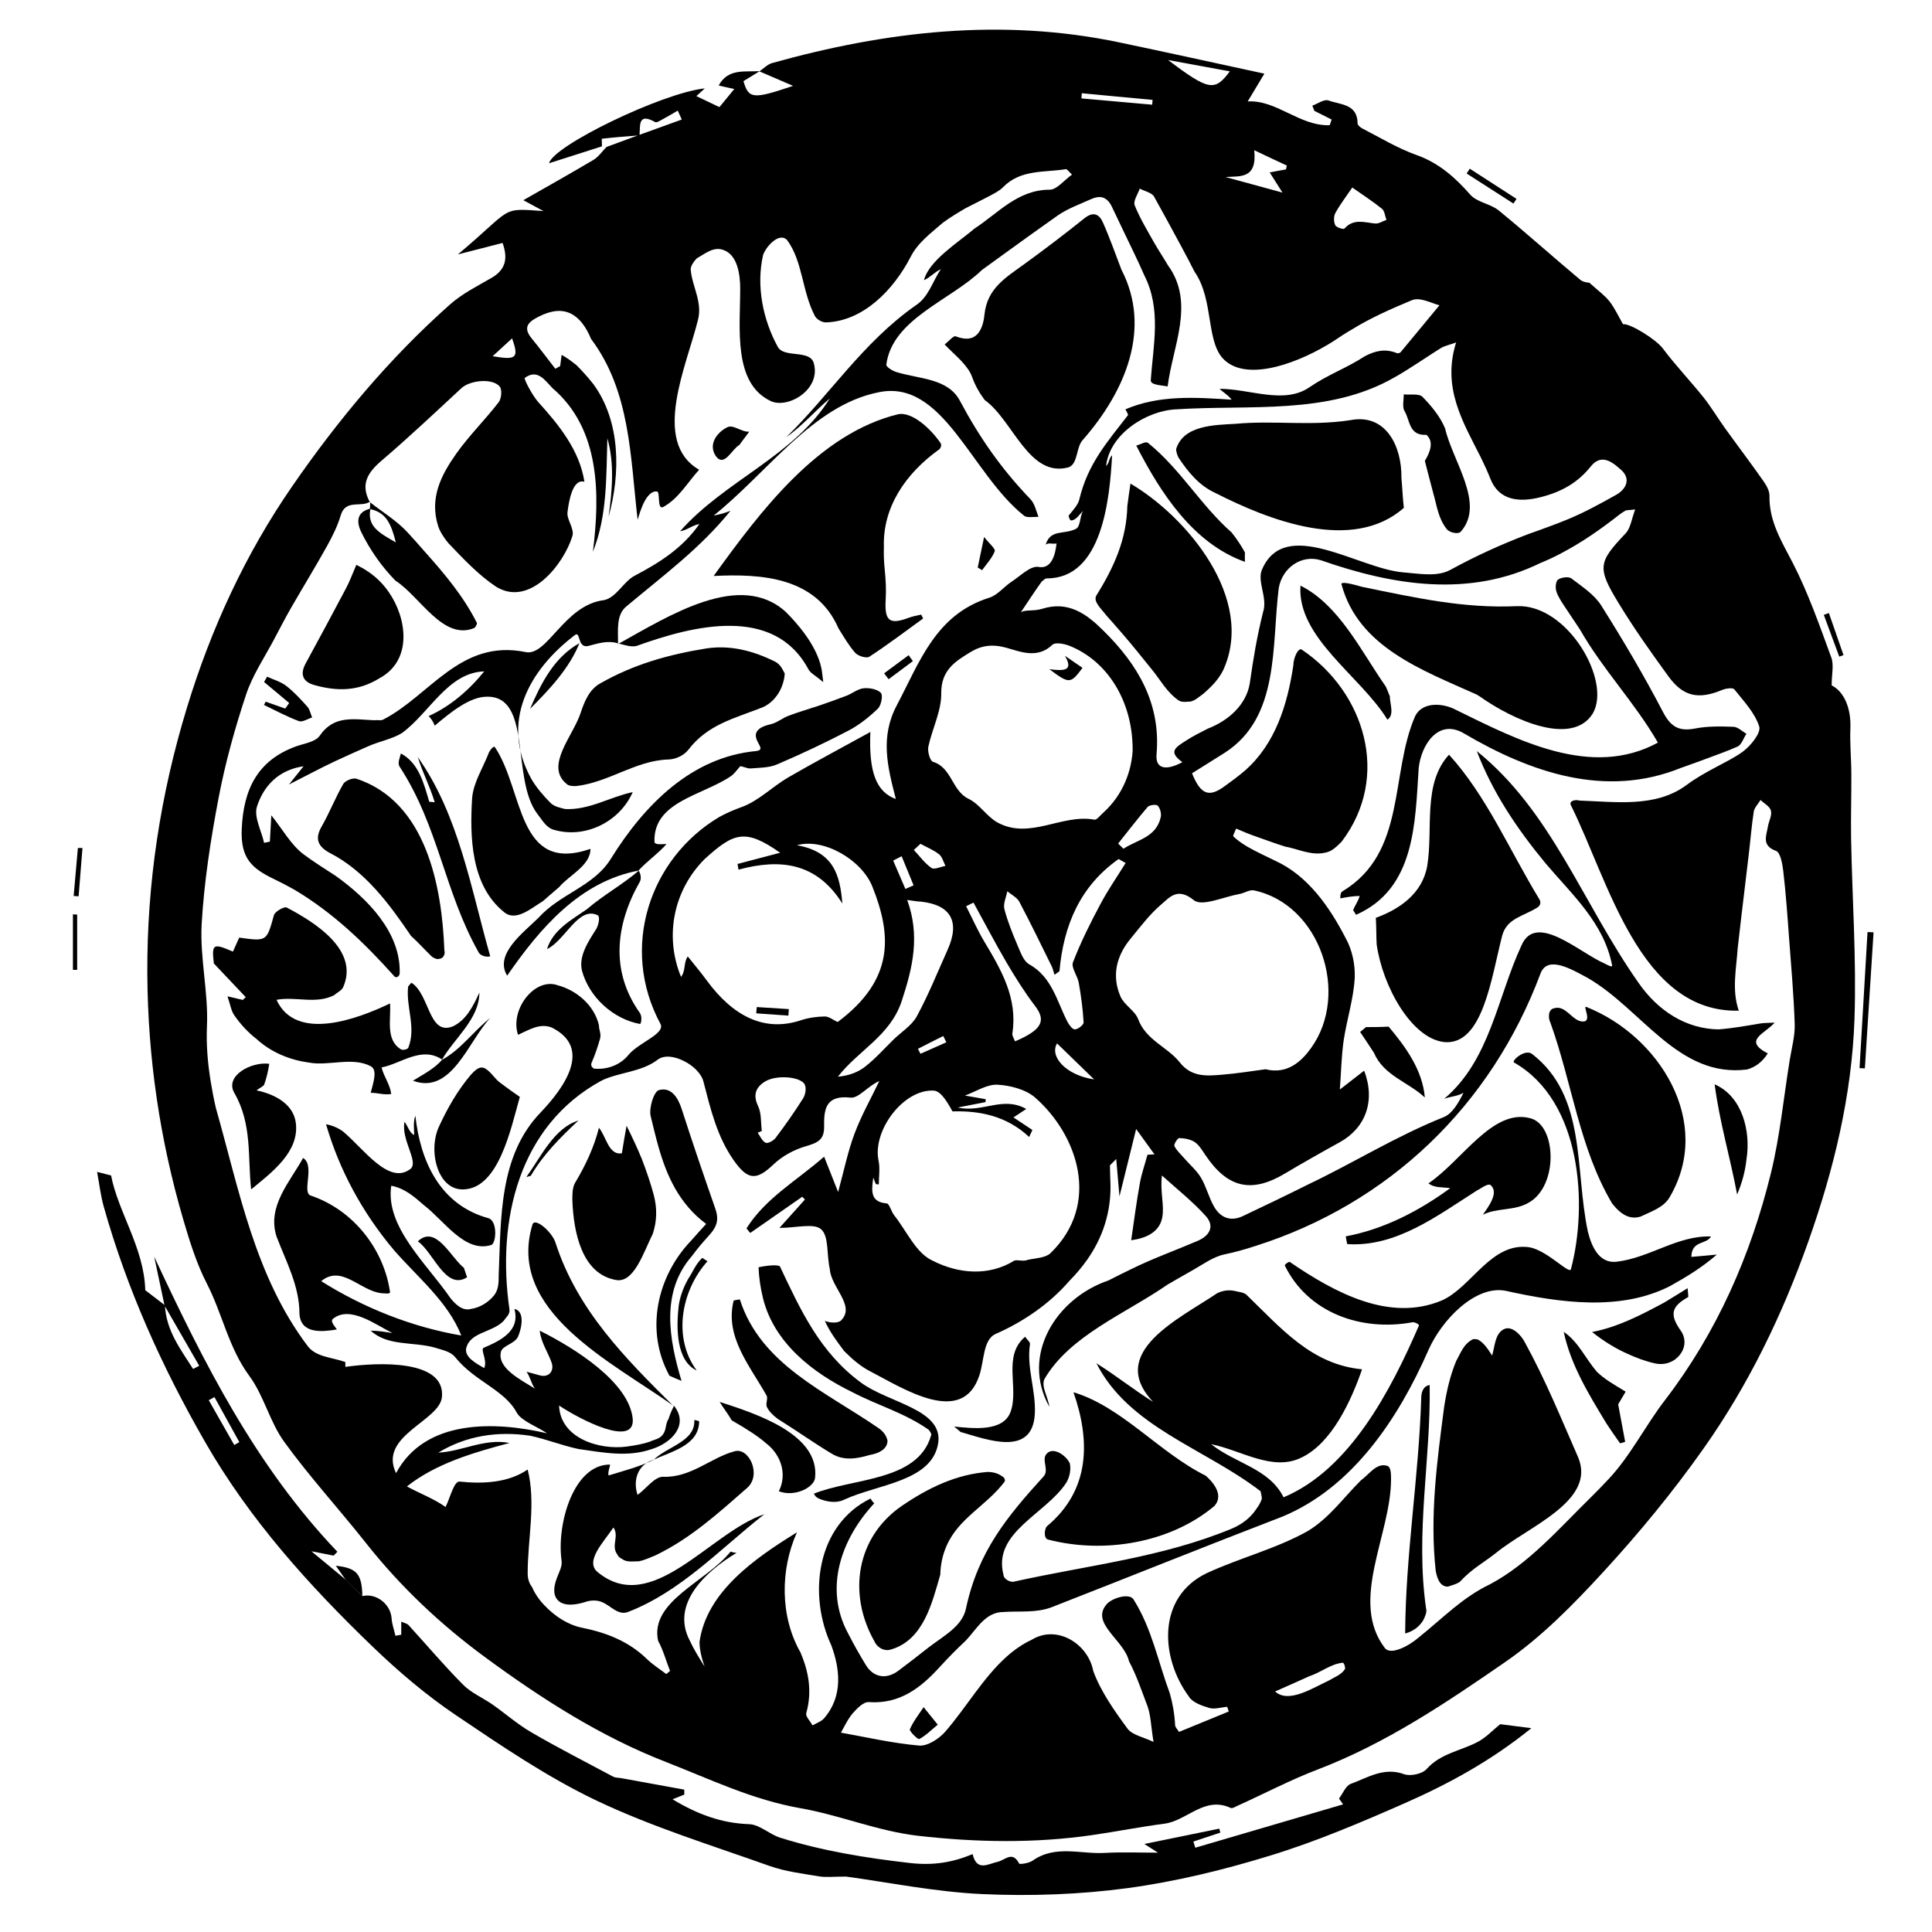 <?xml version="1.0" encoding="utf-8"?>
<!-- Generator: Adobe Illustrator 19.2.1, SVG Export Plug-In . SVG Version: 6.00 Build 0)  -->
<svg version="1.1" id="Ebene_1" xmlns="http://www.w3.org/2000/svg" xmlns:xlink="http://www.w3.org/1999/xlink" x="0px" y="0px"
	 viewBox="0 0 1600 1600" style="enable-background:new 0 0 1600 1600;" xml:space="preserve">
<g>
	<path d="M498.5,121.2c-14.7,4.7-29.3,9.4-43.8,14c3.3-14.5,93.8-58.3,129-62c-2.3,2.1-4.5,4.1-7,6.4c7,3.3,12.3,5.9,19.1,9.1
		c3.2-3.8,7.1-8.7,12.3-15c-6.1-1.3-9.5-2.1-12.9-2.9c7.7-14.3,21.6-11.1,34-11.9c-4.5,2.8-8.9,5.5-13.5,8.3
		c4.3,14.7,7.8,15.2,41.1,3.9c-10.8-4.6-19.3-8.3-27.9-12c3.5-2.4,6.7-5.8,10.6-6.9c94.5-26.4,190.1-37.5,287.4-17.1
		c38.7,8.1,77.3,16.6,120.2,25.9c-5.8,9.7-9.2,15.4-13.8,23c24-1.4,42.8,20.5,67.9,19.7c0.5-1.6,1.1-3.2,1.6-4.7
		c-4.8-2.4-9.6-4.8-14.3-7.2c-0.6-1.4-1.2-2.9-1.7-4.3c4.5-1.6,9.9-5.6,13.4-4.3c9.7,3.6,24,2.7,24.1,19c0,1.5,2.4,3.4,4.1,4.3
		c14.7,7.5,29,16.3,44.5,21.8c18.7,6.6,32.1,18.6,44.8,33c5.6,6.3,16.6,7.4,23.5,13c22.9,18.7,44.9,38.5,67.5,57.4
		c2.9,2.4,7.7,2.4,7.5,2.4c7.4,6.7,12.8,10.5,16.8,15.6c4.2,5.4,7.1,11.8,11.1,18.8c5.7-0.9,27.3,12.5,33,20.1
		c10.5,14,22.7,26.8,33.7,40.5c6.4,8.1,11.7,17,17.7,25.4c10.5,14.6,21.3,28.8,31.6,43.5c2.6,3.7,5.4,8.4,5.3,12.6
		c-0.4,21.2,10.1,37.8,19.4,55.8c12.8,24.9,22.1,51.7,31.8,78.1c2.3,6.2,0.3,14,0.3,23.1c10,5,16.2,18.4,15.5,35.6
		c-0.5,12.8,0.8,25.6,0.8,38.4c0.1,17.6-0.5,35.3-0.2,52.9c0.9,49.8,4.5,99.8,2.8,149.5c-2.2,63.2-17.1,124.5-38.2,184.1
		c-21.6,61-49.7,119.1-87,171.8c-25.2,35.7-53.2,69.7-82.8,101.9c-24.8,27-51.2,53.9-81.2,74.6c-49.1,33.9-98.8,67.4-155.3,89
		c-22.6,8.6-44.2,20-66.3,30c-1.9,0.8-4.4,2.5-5.7,1.9c-21.8-10.2-36.2,10.6-55,13c-19.9,2.6-39.6,6.5-59.5,9.4
		c-48.2,7-96.3,6.1-144.7,0.6c-33.5-3.9-64.9-17.2-97.1-22.8c-40-7-75-24.1-111.5-38.3c-54-21-102.7-52.2-149.4-86.5
		c-37.2-27.3-70.4-58.6-99-94.8c-22.3-28.2-46.7-54.8-67.7-83.8c-12-16.5-16.8-38.2-28.9-54.6c-17.2-23.3-22.3-51.4-35.1-76.3
		c-8.6-16.7-14.3-35-19.6-53.1C132.4,943.8,122.4,876,122,806.6c-0.4-75.3,10.9-148.8,32.8-220.5c19.9-65.3,48.3-127.1,87.2-183.4
		c37.9-54.9,80.5-106,130.5-150.4c10.2-9.1,22.9-15.4,34.8-22.3c12.3-7.2,13.1-17.1,8.9-28.8c-11.4,2.9-22.2,5.7-37,9.5
		c46.4-38.9,34.5-38.5,70.9-35.9c-5-2.7-9.9-5.4-16.7-9c19.4-11.1,38.9-22,58.1-33.4c4.2-2.5,7.2-7.1,10.8-10.7
		c9-3.3,17.9-6.6,26.9-9.9c11.8-4.3,23.6-8.5,35.4-12.8c-1.1-2.5-2.2-4.9-3.3-7.4c-4.1,2.4-8.1,4.8-12.2,7c-2.1,1.1-5.2,3.2-6.5,2.5
		c-14.7-8.2-12.2,3.2-13,11c-10.4,0.8-20.8,1.6-31.2,2.8C498.3,114.8,498.5,118.9,498.5,121.2z M512.2,532.9
		C503,530,495,533,487,535c-9,2-6-13-11-9c-38,29-62,72-36,119c4,7,10,14,16,20c3,3,8,4,12,5c20,1,37-10,56-14c-11,25-40,39-66,31
		c-6-2-9-8-13-13c-22-29-4-98-42-97c-14,0-30,13-43,24c-1-3-3-6-5-8c18-8,34-22,46-37c-30,1-45,34-68,51c-8,5-19,7-28,11
		c-9.2,4.1-18.4,8.1-27.5,12.4c-12.6,5.9-24.9,12.6-38.2,19.3c4.6-5.7,8.4-10.4,12.1-15.1c-20.9,3-33.2,16.5-38.6,33.4
		c-2.7,8.5,3.7,19.9,5.9,30c1.6-0.3,3.2-0.7,4.8-1c0.4-7.4,0.8-14.9,1.2-21.8c9.4,11.7,16.2,24.4,26.7,32.3
		c8.4,6.3,17.5,11.9,26.8,18C304,744,332,772,331,806c0,2-2,4-4,3c-25-28-51-53-83.2-72.2c-5.5-3.1-11.1-6-16.7-8.7
		c-18.5-8.9-28-17.2-26.9-41.5c1.4-32.6,12.8-56.8,45-68.5c6.8-2.4,16-3.7,19.5-8.7c6.1-8.9,13.3-12.3,21.1-13.3
		c7.8-1.1,16.1,0.1,24.7,0.4c1.7-0.5,4.7,0.5,6.7-0.5c39-20,64-67,118-56c18,4,32-39,65-43c10-2,16-15,25-20c21-11,40-23,54-43
		c-6,1-10,5-16,6c37-42,94-62,124-110c-12,10-23,23-36,32c36-35,63-78,107-109c11-7,14-20,21-30c-5,2-9,7-14,9c4-16,28-31,42.1-42.9
		c9.7-6.3,18.6-14.3,28.3-20.7c9.8-6.4,20.4-11.3,33.7-11.3c6,0,11.9-7.9,18.5-12.5c-2.9-2.7-4.2-4.7-5.1-4.5
		c-17.9,2.9-37.4,0-52,14.9c-3.1,3.2-7.4,5.2-11.4,7.4c-6.4,3.4-13,6.6-19.4,9.9c-6.5,3.8-12.9,7.6-19.1,12.2
		C771,193,760,201,754,213c-14,27-39,53-70,54c-3,0-7-2-9-5c-11-21-10-45-23-63c-6-7-17,4-20,12c-6,26,0,54,12,76c5,10,27,2,30,14
		c6,22-22,38-36,31c-31-15-25-60-25-93c0-11-2-28-14-32c-8-3-15,3-22,7c-2,2-5,6-5,9c1,14,10,27,6,42c-9,37-39,101,1,124
		c-10,11-17,24-30,31c-5,2-2-13-5-13c-11-1-16,26-16,23c-6-52-6-106-38.5-149.3c-4.3-10.4-9.9-17.7-17-21.1
		c-7.1-3.4-15.8-2.8-26.5,2.7c-7.9,4-13.4,8.4-5.9,17.7c6.8,8.3,13.2,16.9,19.8,25.4c1.3-0.7,2.6-1.5,4-2.2c0.4-3,0.8-6,1.2-9.3
		c3.5,1.8,7.7,4.8,12.3,8.5c4.4,4.4,9.2,9.6,14,15.7C514,349,514,392,504,428c3-22,5-44-1-65c-1,32,0,64-12,94
		c6-48,6-102-33.6-135.7c-5.9-6.1-12.3-16.2-22.8-8.3c-0.9,0.7,5.9,13.9,11,19.8C463,352,480,373,484,399c-10-3-13,17-14,25
		c-1,6,6,14,4,20c-7,23-35,59-63,42c-15-10-27-23-39.7-36.2c-4.1-5-7.1-9.9-8.4-14c-7.5-23.4,2.5-42.5,15.1-60.3
		c10.6-14.9,23.8-27.9,35-42.4c2.3-3,2.9-10.3,0.9-12.9c-5.8-7.2-24.5-5.4-31.7,1.2c-21.8,20.2-43.5,40.7-66.1,60
		c-11.6,9.9-17.8,19.6-9.9,34.3l0.4-0.4c-7.3,5.4-20.3-2.3-24.4,11.4c-2.6,8.8-6.8,17.2-11.2,25.2c-9.6,17.3-20,34.2-29.9,51.4
		c-4.8,8.4-9.3,17-13.8,25.6c-8.1,15.4-18.2,30.2-23.6,46.6c-9.2,27.7-17.1,56.2-22.6,84.9c-6.6,34.7-12.1,69.9-14.1,105.1
		c-1.5,27.9,5.6,56.2,4.4,84.1c-0.7,15.5,0.6,30.6,3,45.5c1.2,7.4,2.6,14.8,4.3,22.2C198,985,211,1057,255,1115c7,9,20,9,31,13
		c0,1,0,3,0,4c28-4,83-6,80,25c-2,20-53,32-38,63c24-45,82-43,125-33c-7-5-21-10-25-17c-10-19-35-26-51-46c-4-5-11-6-17-8
		c-18-5-39-1-53-14c6,0,12,1,18,2c-14-7-35-23-49-12c-3,2,1,6,3,9c-12,2-30,4-31-13c0-23-11-43-19-64c-8-25,11-45,22-65
		c10,6-1,28,6,31c36,12,61,45,66,80c0,2-4,1-7,1c-18-2-33-24-50-10c35,22,75,38,116,45c-11-28-36-48-56-71c-26-31-45-66-56-104
		c5,1,10,3,14,6c17,14,38,45,56,31c7-6-8-24-5-39c3,4,4,9,8,11c0-5-1-11,1-16c4,37,20,74,61,85c7,3,6,20,2,22c-22,7-39-20-56-33
		c-8-7-16-14-27-16c-5,34,29,64,49,93c4,5,10,11,17,9c7-1,14-5,19-11c4-5,4-11,4-17c2-47,0-99,35-135c19-20,43-53,9-70
		c-10-4-19,2-28,6c-7-21,14-48,33-41c15,4,30,16,34,33c0,4,2,7,1,11c-2,7-4,13-7,20c-1,2,0,4,2,5c11,1,22-3,29-12c9-10,30-17,26-25
		c-34-63-9-137,48.5-171.3c5.8-3.2,11.9-5.9,18.6-8.3c14-5,25.5-16.9,38.7-24.6c21.6-12.5,43.7-24.2,68-37.6
		c-1.4,33.1,4.8,49.6,21.1,55.5c-6.9-26.7-13.2-51.2,0.8-77.6c19-36,32.2-75.2,76.6-89.1c6.9-2.2,12.1-9.1,18.5-13.3
		c7.1-4.6,14.9-12.7,21.6-12.3C871,472,874,459,875,450c-3,1-6-1-9,1c4-13,15-8,25-13c4-2,3-10,6-15c-3,3-6,8-10,8c-1,0-2-3-2-4
		c4-5,8-9,9-14c7-29,23-47,40-69c1,0-2-5-2-5c28-12,58-10,88-8c-3-4-7-6-10-9c25,0,53,13,74-1c16-11,31-16,46.5-26.1
		c8-4.1,16.3-6.6,26.5-2.4c0.7,0.3,2.3-0.2,2.9-0.8c10.9-13,21.6-26.2,32.2-38.9c-5.3-1.1-15.9-7.1-22.8-4.2
		c-16.8,7-33.9,14.5-49.3,24c-5.4,3.1-10.5,6.4-15.6,9.9C1077,300,1035,316,1015,299c-17-14-9-50-25.8-74.1
		c-3.5-7-7.2-13.9-10.9-20.8c-7.4-13.8-14.9-27.5-22.5-41.2c-1.9-3.4-7.8-4.5-11.9-6.7c-1.6,4.6-5.6,10.3-4.2,13.8
		c4.3,10.8,10.5,20.9,16.2,31.1c3.6,6.3,7.7,12.4,11.4,18.7C990,251,971,287,967,320c-5-1-14-1-14-5c2-29,9-59-5.4-87.1
		c-2.7-6.3-5.7-12.6-8.7-18.9c-6-12.5-12.1-25.1-18-37.6c-4.1-8.6-9.8-9.9-17.5-6.4c-9.3,4.2-19.2,7.7-27.5,13.5
		c-15.8,11.1-31.4,22.4-47,33.7c-5.2,3.8-10.4,7.5-15.6,11.3C787,249,739,264,734,302c0,2,5,5,8,6c19,6,43,5,53,24
		c16,30,34,56,58,81c4,4,5,10,7,15c-4,0-10,1-12-1c-44-35-67-114-121-102c-54,11-91,66-136,102c5-1,9-2,14-4c-25,31-55,53-86,79
		c-9,7-7,20-7.2,31.4L512.2,532.9z M558.1,1164.5c-0.1,0.5-0.1-0.5-0.1-0.5c13,16-2,31-18,36c-20,7-40,3-61,0c-14-3-26-8-40-11
		c-27-4-53,0-76,14c20-1,38-12,59-8c-30,8-61,17-85,36c11,6,22,10,32,17c4-8,7-22,12-21c19,2,40,1,56-10c7,28,0,57,0,86
		c0,4,1,8,3.6,11.3c2.5,5.8,6.2,11,10.6,15.5c8.7,9.1,19.6,15.9,30.3,18.1c20.1,4,38.8,11.1,54,25.8c4.9,4.8,10.8,8.5,16.3,12.7
		c1-0.9,2.1-1.7,3.1-2.6c-3.3-8.4-5.7-17.3-9.9-25C538,1326,585,1310,605,1285c0,0,3,1,5,1c-25,15-55,42-38.7,72.8
		c3.3,7.2,7.8,14.3,12.2,21.4c-2.5-7.1-4.1-13.9-4.2-20.3C585,1318,626,1290,660,1269c-14,31-14,70,3,99.6
		c3.2,7.7,5.7,15.6,6.7,23.9c1,8.3,0.6,17-2,26.3c-0.7,2.7,3.4,6.7,5.2,10.1c3.2-1.9,7.3-3.2,9.6-5.9c8-9.3,11.2-19.5,11.6-29.9
		s-2.1-20.8-5.6-30.4C669,1321,676,1263,721,1241c1,2,2,3,3,4c-27,29-42,70-21.7,107.6c4.6,9,9.5,17.7,14.7,26.2
		c6.2,10.3,16.8,12.4,26.9,4.9c8.4-6.3,16.7-12.7,24.9-19.2C781,1355,797,1347,800,1332c10-47,34-76,64-109c5-5-1-13,2-18
		c5-8,17,0,20,7c1,5,0,11-3,16c-17,26-61,41-52,76c0,3,4,6,8,6c63-14,123-20,181-44c7-3,13-7,18-13c3-4,6-8,7-12c0-2-1-5-1-6
		c-47-36-109-53-136-106c16,10,31,22,47,32c-39-41,22-69,53-90c4-2,9-3,14-2c4,1,7,1,10,3c29,28,54,58,96,62c-9,26-25,61-50,73
		c-24,12-50-6-75-11c20,16,48,20,60,44c55-23,89-89,112-142c1-1-3-3-5-3c-43,8-87-8-106-47c0-1,3-3,4-3c38,26,83,50,126,32
		c25-11,41-49,73-44c15,3,33,23,34,18c14-53,9-139-47-171c-3-1,9-12,15-7c45,35,35,95,46,147c3,12,9,26,23,25c28-3,51-22,79-21
		c-4,7-16,3-16.3,16.9c7-0.6,14.1-1.2,21.1-1.9c-6.2,5.4-12.5,10-19,14.3c-6.5,4.2-13.1,8.1-19.8,11.8
		C1342,1086,1292,1079,1247,1069c-25-5-53,24-64,49c-25,57-63,114-121,138c-65,25-127,50-191,75c-13,5-27,3-40,4
		c-15,0-22,14-31.2,23.7c-7.6,7.1-14.8,14.4-21.7,22c-15.8,17.3-33.1,30.7-58.6,28.9c-4.3-0.3-9.8,5.2-13.3,9.3
		c-4.3,5-7.1,11.4-9.8,16c20.8,3.7,42.7,8.8,64.8,10.7c7,0.6,16.6-5.7,21.7-11.6c17.5-20.2,31.1-44.4,50.7-62
		c6.6-5.9,13.5-10.6,20.6-13.9c20.9-13,46.9,3,51.2,25.8c3.1,8.5,7.5,16.7,12.4,24.6s10.4,15.5,15.9,23c4,5.5,13.5,7.1,21.6,11.1
		c-2.2-13.3-2.2-22.3-5.2-30.2c-2.4-6.2-4.6-12.5-7-18.6s-5-12.2-8.1-18C931,1358,902,1344,917,1328c5-5,19-9,22-3
		c15,24,20,51,29.8,77.4c2.4,8.4,3.9,17.1,4.4,26.4c0.1,1.7,1.9,3.3,3.2,5.5c14.2-5.8,27.7-11.4,41.2-16.9c-0.4-1.3-0.9-2.6-1.3-3.9
		c-5,0.4-10.5,2.3-15,0.9c-6.1-1.8-14-4.6-16.8-9.5C961,1373,958,1323,999,1303c28-13,57-20,84-35c18-11,29-27,44-42
		c7-5,13-15,22-12c3,1,3,7,3,11c0,46-35,101-5,140c5,6,20-2,28-9c20-16,36-33,59-44c32-17,57-46,83.3-71.8c5-4.9,9.9-10,14.7-15.1
		c18.1-19.2,30.3-43.9,46.5-65.1c43.4-56.5,71.4-120.3,88.2-188.9c7.4-30.4,10.4-61.8,15.4-92.8c1.6-10.1,4.5-20.2,4.2-30.2
		c-0.8-24.4-3-48.7-4.8-73c-1.3-18-2.6-36-4.7-53.9c-0.7-5.9-2.4-15.2-5.9-16.5c-12.2-4.4-8.1-12.4-6.8-20.1
		c0.7-4.5,3.5-9.2,2.5-13.2c-0.8-3.5-5.6-6-8.6-8.9c-1.9,3.2-5,6.2-5.6,9.6c-1.8,11.6-2.7,23.3-4.1,35c-2,17.4-4.2,34.7-6.2,52
		c-1,8.7-2,17.3-3,26C1438,802,1434,820,1440,837c-82,2-108-108-139-170c-2-4,4-5,7-4c30,1,63,6,88.5-12.7
		c7.4-5.6,15.3-10,23.3-14.3s16.3-8.3,23.5-13.5c6.6-4.8,15.3-15.7,13.6-20.9c-3.6-11.3-12.9-21-20.6-30.7c-1.3-1.6-7-0.8-10.1,0.5
		c-19.6,8.1-32.2,5.6-44.5-11.3c-14.4-19.8-28.6-39.8-41.3-60.7c-18-29.5-16.7-33.9,5.9-57.7c4.1-4.4,4.9-11.9,7.9-19.8
		c-5.9,0.7-7,0.5-7.9,0.9c-1.8,1-3.5,2.1-5.2,3.4c-15.4,12.1-31.2,23.1-48.2,32c-5.6,3-11.4,5.7-17.3,8.1
		C1217,495,1154,485,1094,464c-16-5-32,6-35,23c-6,48,1,107-44.7,136.4c-9.1,5.7-18.1,11.3-27.1,17c7.3,18.3,14.4,19.9,27,10.7
		c5.7-4.1,11.4-8.3,17-13.1c24.9-22,34.9-54,39.9-87c0-6,4-15,7-13c52,35,74,105,33,159c-4,4-8,8-13,9c-12,3-23-3-33.8-4.9
		c-9.3-2.9-18.2-6.3-27.1-9.4c-4.6-1.6-9-3.7-13.5-5.5c-0.8,2.2-2.9,5.9-2.3,6.5c3.5,3.3,7.6,6.1,11.8,8.6
		c7.3,4.2,15.2,7.7,22.8,11.5c27.1,12.3,45.1,38.3,58.4,64.1c5.4,9.5,8.1,22.3,7.5,33.3c-1,17.2-6.5,34.1-9.1,51.2
		c-1.9,13-2.1,26.3-3.2,40.9c6.8-5.3,13.2-10.3,20.1-15.6c4.8,12.3,5.1,24.2,1.6,34.4s-11,18.9-21.7,24.8c-7.7,4.3-15.4,8.5-23,12.9
		c-7.6,4.3-15.2,8.7-22.7,13.2c-27.6,16.4-47.4,11.8-65.7-15.5c-2.6-3.8-5.1-8.2-8.8-10.7c-3.5-2.3-8.5-3.2-12.8-3.3
		c-1.4,0-4.7,5.3-4,6.6c1.8,3.8,5.3,6.8,8.1,10.1c4.7,5.4,10.4,10.2,14,16.3c4.4,7.5,6.4,16.3,10.8,23.9c5.3,9.1,13.6,12.5,23.8,7.7
		c9.1-4.3,18.1-8.7,27.2-13c9.1-4.4,18.1-8.8,27.1-13.3C1121,963,1156,941,1196,925c7-3,12-12,16-20c-5,3-11,3-16,5
		c38-32,44-84,64-127c12-28,48,6,69,15c2,1,7,4,6,1c-7-35-33-58-55-84c-24-29-44-59-57-93c62,50,87,125,134,192
		c16,23,39,38,66.1,38.5c11.9-0.9,23.3-3,34.7-4.9c3-0.5,6.2-0.4,11.9-0.7c-8.1,9.3-26.7,14.6-5.7,25.5
		c-4.7,7.4-10.6,11.4-17.1,13.3c-57,7.2-87-49.8-132-75.8c-13-7-33-19-39-4c-41,110-126,191-236.3,226c-8.3,2.7-16.7,5.1-25.4,6.9
		c-9.7,2-18.5,8.7-27.5,13.7c-6.6,3.7-13.1,7.5-19.7,11.3C932,1088,886,1106,865,1142c-3,6,3,15,4,23c-24-43,6-90,48.8-104.5
		c6.2-3.2,12.5-6.3,18.7-9.3c17.9-8.9,36.8-15.6,55.2-23.5c9.9-4.2,14.6-12,6.9-20.6c-11-12.2-24.1-22.5-36.3-33.6
		c-1.8,13.1,2.2,24.6,0.2,34.9c-2.4,12.5-14.2,17.2-25.7,18.7c2.4-16.4,4.4-31.9,7.2-47.3c1.4-7.9,4.2-15.7,6.3-23.5
		c1.9-0.1,3.9-0.2,5.8-0.3c-4.3-5.9-8.6-11.8-15.2-21c-5.1,20.6-9.2,37.1-13.8,55.8c-1-11.1-1.7-19.5-2.7-31
		c-3.9,4.2-5.2,4.9-5.2,5.6c0,4.6,0.3,9.2,0.4,13.9c0.9,24.3-6.5,46-19.5,64.3c-4.3,6.1-9.3,11.9-14.6,17.3
		c-16.4,19-38.4,34-61.4,44c-10,5-9,22-13,34c-14,43-63,11-90-3c-8-4-15-10-22-17c-6-8-12-16-16-25c5,2,12,2,14-1c11-12-9-27-9.9-42
		c-2.7-11.8-0.6-26.9-7.1-32.8c-5.9-5.4-20.8-1.2-34.6-1.2c8.3-9.3,14.7-16.4,21.1-23.5c-0.7-0.8-1.5-1.6-2.2-2.3
		c-14.4,10-28.7,20-43.1,30c-1-1.3-2.1-2.5-3.1-3.8c15.8-25.1,41.6-39.5,64.3-59.4c4.5,11.4,8,20.1,11.6,29.3
		c4.8-17.6,8-33.5,13.6-48.4c5.6-15,13.6-29.1,20.5-43.5c-9.3,3.9-17.1,14.4-23.7,13.7c-21-2.3-22.2,9.8-22,24.2
		c0.1,10.6-5.3,13.2-14.6,15.9c-9.9,2.8-20,8.2-27.4,15.3c-14.2,13.5-21.2,13-32.8-3.4c-14-19.9-19.3-42.8-25.2-65.5
		c-1.7-6.5-8.5-13.1-16.3-16.9c-7.7-3.9-16.3-5.1-21.7-0.9C531,888,512,888,498,895c-68,37-87,115-76,190c0,4-3,6-5,9
		c-10,10-28,9-31,23c-1,7,8,12,15,16c3-7-4-16,0-17c14-6,30-14,25-32c9,2,6,16,3,23c-3,6-12,7-14,12c-4,14,17,24,28,31
		c-3-4-4-10-7-14c4,1,7,2,11,3c7,2,12-3,10-10c-3-9-9-17-10-27c30,15,74,43,77,73c2,24-43,1-61-11c1,27,33,37,56,34c7-1,13-2,19-4
		c4-2,8-2,11-6s2-9,4.6-12.8C554.9,1171.3,556.3,1167.8,558.1,1164.5z M979.2,631.2c-12.2-8.8-5.6-12.3,3.4-18.1
		c5.6-3.6,11.5-6.5,17.5-9.6C1017,597,1032,584,1035,566c3-21,6-39,11-59c4-12-5-25-1-35c19-45,80-1,117,2c13,1,28,4,39-2
		c22-12,42-21,64.4-29.6c5.7-2,11.3-4,16.9-6.1c5.5-2,11-4.1,16.5-6.4c13.7-5.7,26.8-12.9,39.8-20.2c8.4-4.8,12-13.3,4.1-20.4
		c-6.7-6-16.2-14.4-25.3-3c-10.8,13.5-24.2,21-41,25.3c-9.6,2.5-18.3,3.1-25.6,0.9c-7.3-2.2-13.1-7.2-16.6-16.2
		c-2.3-5.9-5.1-11.8-7.9-17.6c-14.6-29-32.3-57.5-20.4-95.1c-6.2,2.2-9.7,2.9-12.5,4.6c-6.5,4-12.8,8.3-19.2,12.4s-12.8,8.3-19.5,12
		C1100,344,1035,335,974,339c-24,1-55,20-58,47c3-3,2-6,5-9c-2,36-8,102-54,102c-2,0-3,2-4.2,2.5c-6.1,8.4-11.7,17.2-17.6,25.9
		c2.7-2.8,10.9-1,17.8-3.2c21.8-6.9,36.9,4.3,50.6,17.9c28.5,28,47.9,60.3,44.2,102.6C956.8,636.2,964.7,638.9,979.2,631.2z
		 M1048.1,885.5c18.1,4.6,30-6.8,37.7-17.6c32.4-45.1,7.2-119.1-47.3-130.5c-3.7-0.8-8,2.3-12.2,3c-12.9,2.3-30.8,10.6-37.6,5.1
		c-13.7-11.1-20.2-2.2-27.2,3.7c-9.4,8-17,18.2-24.9,27.8c-12,14.4-16.2,30.9-8.6,48.4c3.1,7,12,11.6,14.6,18.7
		c6.5,17.4,24.3,22.9,34.5,35.8c9.7,12.3,22.3,11.2,35.1,10.1C1024.6,889,1036.8,887,1048.1,885.5z M938,621.9
		c0.4-41.3-21.1-74.7-52.4-87.1c-4.3-1.7-11.8-3.1-14.1-0.8c-12.1,11.7-26.3,5.8-37.5,2.6c-11.9-3.4-21.1-2.2-30.4,3.5
		c-12.6,7.7-24.3,14.9-24.1,34.1c0.2,14.6-7.5,29.3-10.7,44.2c-0.8,3.9,1.4,11.8,3.9,12.5c15.7,4.9,15.5,24,29.5,30.7
		c9,4.3,15,14.6,23.8,19.5c26.8,14.7,53.3-7.3,80.3-2.3c2,0.4,4.8-3.5,7.1-5.5C930.8,657.7,937,637.5,938,621.9z M646.1,706.2
		c-14.7-10.3-24.3-14.4-33.3-13.2s-17.3,7.6-29.3,18.5C558,737,550,775,564,809c4-5,2-12,5.6-16.9c6.4,8,11.2,13.7,15.5,19.6
		c22.2,30.3,48.2,43.2,78.3,33.2c6.3-2.1,13.1-3,19.7-3.1c3.4,0,6.9,2.9,10.6,4.6c46.6-34.8,45.2-71.2,28.7-112.3
		c-8.9-22.1-40.3-40.4-62.4-34.1c30.3,5.3,35.7,24.6,37.6,48.3c-21.3-34.1-51.6-37.4-86-28.1c-0.3-1.6-0.5-3.1-0.8-4.7
		C621.7,712.6,632.7,709.7,646.1,706.2z M723.2,975.2c-1.3,10.3-3,20.3,11.1,21.4c2.3,0.2,3.7,6.7,6.2,9.8
		c5.2,6.6,9.8,14.5,14.8,21.6c5,7.1,10.5,13.2,17.4,16.2C794,1055,819,1057,840,1044c3-1,7,1,11.4-0.7c6.3-1.4,14.4-1.5,18.6-5.5
		c42.2-41,22.2-98.2-12.7-128.8c-7.8-6.8-20.6-10.1-31.3-10.7c-8.7-0.4-17.8,5.7-26.9,9c5.8,1,11.5,2,17.2,3c0,0.8-0.1,1.6-0.1,2.4
		c-6.7,1.3-13.5,2.6-23,4.5c20.5,4.6,37.3-9.8,56.7,1.2c-4.8,3.2-7.5,5-10.6,7c6.1,4,10.9,7.2,15.7,10.4c-0.9,1.9-1.8,3.8-2.7,5.8
		c-18.9-17.7-41.2-21.8-63.5-21.2c-4.1-7.5-9.6-16.9-15.5-17.2c-25.1-1.4-51,33.2-45.7,58.1c1.3,6.3,0.2,13,0.2,19.6
		c-0.8-0.1-1.6-0.2-2.4-0.2C724.5,978.7,723.9,977,723.2,975.2z M877.4,804.3c-1.4,1-2.7,2-4.1,3c-0.8-2.5-1.3-5.1-2.5-7.4
		c-8.7-17.7-17.4-35.6-26.6-53c-1.9-3.7-6.6-5.9-10-8.8c-0.9,5-3.6,10.4-2.4,14.8c2.7,10.4,6.8,20.4,11,30.3
		c2.4,5.5,4.8,12.7,9.4,15.3c19,10.6,23,30.5,31.7,47.5c1.4,2.7,4.2,6.6,6.3,6.5c2.6-0.1,7.3-3.8,7.2-5.8c-0.6-10.9-2.1-21.9-4-32.7
		c-1-5.9-6.5-12.7-4.8-17.1c6.4-16.6,14.4-32.6,22.8-48.3c6.2-11.7,13.8-22.6,20.8-33.9c-1.9-1.1-3.9-2.2-5.8-3.3
		C894.6,733.8,880.8,766.1,877.4,804.3z M751.3,745.3c10.8,29.7,4.6,56-4.5,83.6c-9.5,29-35.9,40.8-52.9,62.8
		c9.2-0.9,16.8-3.7,22.9-8.6c8.4-6.6,15.6-14.8,23.3-22.3c6.5-6.3,15-11.5,19.2-19.2c9.6-17.7,17.2-36.6,25.5-55.1
		c10.4-23.2,2.7-37.1-22.1-39.8C759.8,746.6,756.8,746.1,751.3,745.3z M630.9,936.6c-1.1,0.5-2.3,1-3.4,1.5c2.1,2.9,3.7,7,6.6,8.3
		c1.8,0.8,6.5-1.7,8.2-4c8-10.6,15.7-21.5,22.8-32.8c1.9-3,2.8-8.2,1.4-11.3c-2.9-6.6-23.2-8.5-32.8-2.7
		c-7.6,4.6-10.4,10.9-5.9,20.4C630.7,922,630,929.7,630.9,936.6z M806.2,747.5c-2,1-4,2-6.1,3c5,9.8,9.4,19.8,15,29.2
		c14.1,23.5,27.8,46.9,23.3,76.1c-0.3,2,1.4,4.4,2.2,6.6c22.3-9.5,26-17,16.6-29.3c-8.6-11.3-16.2-23.4-23.4-35.6
		C824.2,781.1,815.4,764.2,806.2,747.5z M1119.9,155.3c-5.8,8.5-10.5,14.6-14.1,21.3c-1.4,2.7-1.3,7.2,0,9.9
		c0.9,1.9,6.9,3.7,7.6,2.8c7.5-8.5,16.5-5.1,25.4-4.2c3,0.3,6.2-1.9,9.4-3c-1.2-3.1-1.5-7.4-3.7-9.2
		C1136.8,166.7,1128.4,161.3,1119.9,155.3z M1038.7,124.4c2.5,23.9-11.4,21.4-23.8,22.2c14.3,3.9,28.6,7.8,47.2,12.9
		c-5.2-8.2-7.7-12.2-10.6-16.7c5.2-1,9.3-1.8,13.5-2.5c0.2-1.1,0.4-2.1,0.7-3.2C1057.6,133.4,1049.7,129.6,1038.7,124.4z M926,698.6
		c1.5,1.4,2.9,2.9,4.4,4.3c11.3-7.5,27.2-9.3,30.9-26.3c0.6-2.9-0.5-7.2-2.5-9.4c-1.1-1.2-6.8-0.6-8.3,1
		C942,678.1,934.1,688.5,926,698.6z M1056,1400.8c11,10.2,31-2.8,44-8.8c5-3,11-5,14-10c0-2-1-5-2-5c-10,1-18,8-27.7,11.2
		C1074.9,1392.4,1065.4,1396.7,1056,1400.8z M1018.5,59.1c-17.5-3.2-32.3-6-51.2-9.4C1001,75,1005.9,76,1018.5,59.1z M875.4,864.1
		c-6.5,10.9,7.6,26.5,30.7,29.8C896.2,884.3,886.3,874.7,875.4,864.1z M895.9,77.2c-0.1,1.4-0.2,2.9-0.3,4.3
		c19.5,1.7,39,3.5,58.6,5.2c0.1-1.3,0.2-2.6,0.3-4C934.9,80.9,915.4,79.1,895.9,77.2z M762.3,698.8c-1.8,1.7-3.6,3.4-5.5,5.1
		c4.8,5.1,9,11,14.6,14.9c2.3,1.6,7.7-1,11.6-1.7c-1.7-3.3-2.7-7.6-5.3-9.6C773.2,703.9,767.5,701.7,762.3,698.8z M746.7,709.1
		c-2.3,1.2-4.7,2.4-7,3.6c3.4,7.8,6.8,15.7,10.1,23.5c2.3-1,4.5-2,6.8-3C753.3,725.1,750,717.1,746.7,709.1z M408,295
		c19.9,3.4,21.8,1.5,16.1-14.8C418.8,285,414.4,289.1,408,295z M760.2,868.6c0.7,1.4,1.4,2.7,2.1,4.1c7.1-3.2,14.3-6.4,21.4-9.5
		c-0.8-1.7-1.7-3.5-2.5-5.2C774.2,861.4,767.2,865,760.2,868.6z"/>
	<path d="M300.1,1321.8c11.5-2.7,23.4,6.7,24.2,18.4c0.3,4.9,2.1,9.6,3.2,14.5c1.6-0.3,3.2-0.6,4.8-0.9c0-3.2,0-6.3,0-10.8
		c2.7,1.2,4.8,1.5,6,2.8c15,16.4,29.4,33.5,45.1,49.3c6.7,6.8,16.2,10.8,24.3,16.4c10.8,7.6,20.8,16.4,32.1,23
		c22.3,13,45.3,24.7,68.1,36.9c1.7,0.9,4,0.8,6.1,1.1c17.6,3.2,35.1,6.4,52.7,9.6c0,1.4,0,2.7,0,4.1c-2.8,1.1-5.6,2.3-9.7,3.9
		c20.5,12.4,40.5,19.8,63.4,20.6c8.7,0.3,16.8,8.4,25.7,11.2c35.1,11,71.1,16.8,107.8,21c19,2.1,34.7-0.4,51.6-7.4
		c3.4,14.8,13,8,20.6,6.4c6.2-1.3,12.3-9.5,17.9,1.4c0.5,0.9,8.2-0.3,11.2-2.4c18.8-13.3,39.8-5.2,59.8-6.4
		c14.1-0.8,28.3-0.2,44-0.2c-3.5-2.2-6.1-3.9-11.3-7.2c22.3-4.6,42.2-8.6,62.1-12.7c0.3,1.1,0.5,2.2,0.8,3.3
		c-7.4,2.5-14.9,5-22.3,7.4c0.5,1.7,1,3.4,1.6,5.1c40.8-12,81.6-23.9,122.4-35.9c-1.1-1.6-2.2-3.2-3.4-4.8
		c3.2-4.2,5.6-10.7,9.8-12.2c14-5.1,27.3-14.1,44.1-8c5.2,1.9,15.1-0.2,18.7-4.3c11.7-13.1,28.5-15,42.6-22.6
		c6.5-3.5,11.8-9.2,18.3-14.5c6.5,0.8,14.5,1.8,25.8,3.3c-33.2,26.9-68.1,45.9-104.3,61.9c-36.6,16.1-73.7,31.9-111.9,43.6
		c-38.7,11.9-78.5,21.6-118.5,27c-39.6,5.3-80.2,6.7-120.1,4.9c-38.9-1.8-77.5-9.7-112.7-14.5c-10.5,0-16.7,0.8-22.6-0.2
		c-13.7-2.3-27.8-4-40.8-8.6c-48-17.1-97-32.2-142.8-53.9c-41-19.5-79.2-45.5-117-71c-24.6-16.6-47.5-36.1-68.9-56.7
		c-52.9-50.9-101.9-105.3-138.8-169.6c-35.5-61.8-64.6-126.2-83.9-194.9c-2.6-9.3-3.7-19-5.5-28.7c3.4,0.9,5.9,1.5,11.6,3
		c5.8,30.3,27.4,60.1,28.3,95c5.2,4,10.8,8.2,16.3,12.5c1,21,13,36.5,23.3,52.7c1.7-0.9,3.4-1.8,5.1-2.6
		c-9.6-16.6-19.1-33.2-28.7-49.8c-2.9-13.5-5.7-27-8.6-40.6c40.9,87.7,84,173.4,151.7,244.4c-1,1.1-2.1,2.1-3.1,3.2
		c-4.5-0.9-9.1-1.8-18.4-3.6c11.7,9.7,20.1,16.6,28.4,23.5C290.9,1312.8,295.5,1317.3,300.1,1321.8z M177.6,1157
		c-1.6,0.9-3.2,1.7-4.7,2.6c7,12.4,14.1,24.7,21.1,37.1c1.4-0.8,2.8-1.6,4.2-2.4C191.4,1181.9,184.5,1169.4,177.6,1157z"/>
	<path d="M1551.6,772.1c-2.4,37.6-4.8,75.1-7.2,112.7c-1.5-0.1-2.9-0.2-4.4-0.2c2.2-37.6,4.4-75.1,6.6-112.7
		C1548.3,772,1549.9,772,1551.6,772.1z"/>
	<path d="M63.9,757.4c0,15.3,0,30.5,0,45.8c-1.2,0-2.3,0-3.5,0c0-15.3,0-30.7,0-46C61.6,757.3,62.7,757.4,63.9,757.4z"/>
	<path d="M300.1,1321.8c-4.6-4.5-9.2-8.9-13.7-13.3c-2.5-3.5-5-7.1-8.3-11.8C295.6,1298.5,299.7,1303.6,300.1,1321.8z"/>
	<path d="M1217.2,139.7c12.9,8.3,25.8,16.7,38.7,25c-0.8,1.3-1.6,2.6-2.5,3.9c-12.9-8.3-25.9-16.6-38.8-24.9
		C1215.5,142.4,1216.4,141,1217.2,139.7z"/>
	<path d="M68.3,702.3c-1.1,13.3-2.1,26.7-3.2,40c-1.4-0.1-2.7-0.2-4.1-0.3c1.2-13.2,2.3-26.5,3.5-39.7
		C65.8,702.2,67.1,702.2,68.3,702.3z"/>
	<path d="M1514.6,507.7c4,11.6,8,23.2,12.1,34.8c-1.2,0.4-2.3,0.8-3.5,1.3c-4.3-11.5-8.5-23-12.8-34.6
		C1511.8,508.7,1513.2,508.2,1514.6,507.7z"/>
	<path d="M1139.4,760.1C1159,753,1178,740,1182,717c5-31-4-68,18-92c31,34,50,79,75,120c1,2,1,4-1,6c-12,8-26,9-30,24
		c-9,35-16,91-48,88c-27-3-51-46-55.9-80.9C1139.7,775.5,1139.9,768.1,1139.4,760.1z"/>
	<path d="M1235.7,1122.6c2.3-7.6,2.3-17.6,9.3-21.6s15,5,18,11c17,31,30,63,44,95c15,36-41,57-68,79c-10,8-20,13-30,24
		c-3,2-7,3-10,4c-7,0-9-8-10-13c-5-46,1-90,7-136c2-13,5-26,10-38c4-7,6-14,14-18c1,0,3,0,3.7,0.3
		C1228.1,1111.3,1231.8,1116.4,1235.7,1122.6z"/>
	<path d="M1222.9,575.2C1178,555,1125,536,1111,484c-1-3,10,0,17,2c44,9,84,18,128,16c42-2,79,62,63,89c-17,27-65,6-93.8-14.4
		C1223.3,575.4,1221.3,574.3,1222.9,575.2z"/>
	<path d="M1120.6,753.8c1.4-3.8,4.4-7.8,5.4-11.8c-5,0-11,1-16,2c0-2,0-5,2-6c53-32,39-97,60-145c6-12,23-11,34-5
		c51,25,112,57,167,27c-19-33-46-61-64.5-93.6c-4.1-6.1-8.1-12.2-12.2-18.3c-2.8-4.3-5.9-8.6-7.4-13.4c-1-2.9-0.5-8.4,1.4-9.7
		c2.7-1.9,8.7-2.7,11-1c8.9,6.8,19.1,13.4,24.8,22.5c18.1,28.7,35.4,58,51.1,88.1c6.5,12.5,13.4,16.3,26.7,13.7
		c10.3-2,21.1-1.8,31.6-1.4c3.7,0.1,7.2,3.7,10.8,5.8c-2.4,3.6-4,9.1-7.4,10.6c-7.5,3.3-15.3,6.2-23,9c-7.7,2.9-15.5,5.7-24,8.7
		c-62,25.1-124,4.1-180-28.9c-21-12-35,10-37,29c-3,46-3,100-51.9,121.5C1122.3,756.3,1121.4,755,1120.6,753.8z"/>
	<path d="M1005.7,1247.2C969,1278,914,1287,868,1275c-4-1-3-9-1-11c36-30,36-71,22-111c40,12,71,50,109.5,69.1
		C1009.7,1232,1011.4,1240.9,1005.7,1247.2z"/>
	<path d="M541,1209c-13,4-17,17-13,29c7-5,14-15,21-15c23,1,40-16,59-21c12-4,23,19,11,30c-24,21-47,42-76,56c-5,2-9,4-14,5
		c-5,0-10,1-14-2c-2-1-3-2-4-4c-5-7,2-15-3-22c-8,12-24,28-13,37c45,37,93-33,138-48c-37,29-69,64-113,81c-8,3-14-5-21-8
		c-4-2-10-2-14.9-0.1c-9.5,2.8-16.6,2.7-20.9-0.6c-4.3-3.2-5.9-9.5-1.9-19.8c1.7-4.6,4.7-9.6,3.7-14.6c-4-30,10-79,40-79
		c1,0-2,6-1,9c13-4,25-7,37.1-12.8L541,1209z"/>
	<path d="M1335,996.5c-27-45.5-33-99.5-51-149.5c-2-4-2-11,3-12c10-3,15,11,24,11c8,0-1-14,3-12c60,24,105,95,69,157
		c-5,9-15,12-24.3,16.5C1351.1,1009.9,1343.4,1007.4,1335,996.5z"/>
	<path d="M778.7,1304.1C772,1327,765,1358,738,1366c-6,2-12-2-14-7c-22-39-15-86,23-112c22-15,45-26,71-28c4,0,8,1,11,3c2,1,4,3,3,5
		c-15,20-38,30-48.1,53.2C780.5,1287.9,778.9,1296,778.7,1304.1z"/>
	<path d="M1114.5,1023.9c31.5-5.9,60.5-20.9,86.5-39.9c-6-1-13,0-18-4c28-19,53-62,84-54c22,5,24,56-1,70c-12,7-26,4-38,10
		c5-7,13-18,7-24c-2-3-8,2-12,4c-33,21-67,47-107.3,44.3C1115.2,1028.2,1114.9,1026.1,1114.5,1023.9z"/>
	<path d="M612.7,1076.1C630,1130,683,1152,728,1183c4,3,6,6,7,10c0,8-9,11-15,12c-10,3-21,5-31-1c-15-9-29-19-45-29c-4-3-7-6-9-10
		c-1-3,1-6,0-9c-14-25-35-49-27.4-79C609.3,1076.6,611,1076.4,612.7,1076.1z"/>
	<path d="M518.9,932.3c4.4,8.9,8.8,18.1,12.7,27.7c3.7,9.7,7.1,19.5,9.8,29.5c3,11.5,2.6,22-0.8,32.3C533,1037,525,1063,510,1060
		c-28-5-35-39-36-66c0-5,0-10,2-14c9-15,16-30,20-46c6,7,8,23,19,21.1C516.2,947.5,517.5,939.9,518.9,932.3z"/>
	<path d="M628.2,1049.5c6.8-1.5,16.8-2.5,17.8-0.5c17,36,33,71,67,96c23,17,68,22,64,50c-5,32-50,34-78,47c-6,3-14,2-21-1
		c-2-1-3-2-4-4c32-13,86-10,97-48c1-1-1-4-2-5c-20-14-42-20-63-31c-33-16-65-41-74.1-77.8C629.8,1066.6,628.5,1058,628.2,1049.5z"/>
	<path d="M554.4,1139.3C534,1102,544,1057,572.4,1027.4c4.1-4.7,8.3-9.3,12.4-13.8c-22.4-16.7-32.7-39.8-39.6-64.3
		c-2.3-8.2-4.3-16.5-6.3-24.8c-1.7-6.7,2.6-20.5,6.7-21.7c10.1-2.8,15.8,5.8,19,15.8c8.8,27.4,18.1,54.6,27.6,81.8
		c3.2,9,2.2,14.9-5.1,22.8c-4.7,5.2-9.4,10.6-14,16.9c-26.1,29.8-19.1,68.8-8.7,103.5C561.1,1142.3,557.7,1140.8,554.4,1139.3z"/>
	<path d="M606,1176.3c-3-5.3-7-10.3-10-15.3c31,10,83,27,79,63c-1,8-17,16-30,11c7-14,2-30-10.4-39.6
		C628,1189.6,618.2,1183.2,606,1176.3z"/>
	<path d="M558.1,1164.5C507,1128,419,1086,441,1014c2-6,16,6,19,15c18,56,58,96,97.7,135.4C557.8,1164.4,558.1,1164.5,558.1,1164.5z
		"/>
	<path d="M1151,576.7c0,6.3,4,15.3-2,19.3c-22-36-75-68-72-111c32,16,50,54,70.4,83.2C1148.4,569.8,1149.1,572.1,1151,576.7z"/>
	<path d="M1163.7,1352.8C1164,1288,1175,1223,1177,1158c0-4,1-10,7-11c1,62-12,122-3,185c1,3-1,7-2.2,9.6
		C1175.8,1346.7,1170.9,1350.8,1163.7,1352.8z"/>
	<path d="M1318.5,1103.1c21.5-4.1,40.5-14.1,59.6-24.3c6.5-3.9,12.9-7.9,19.5-12c0.4,5.5,0.8,7.2,0.4,7.4
		c-12.3,7-16.5,13.2-6.2,27.6c4.9,6.9,3.8,14.6-0.6,20.2s-12.1,9-20.6,7.1c-7.7-1.7-15.4-4.5-23.8-8.4
		C1338.3,1116.8,1328.9,1111.4,1318.5,1103.1z"/>
	<path d="M790.2,1181.4C806,1183,831,1186,837,1169c7-20-7-46,12-62c1,2,4,4,4,6c-3,20,5,38,4,58c-2,36-40,21-61.5,14.9
		C793.8,1184.4,792,1182.9,790.2,1181.4z"/>
	<path d="M1131.2,850.6c6.1,0,12.2,0,18.8-0.4c14,16.7,28,35.7,30,58.7c-14-13-34-18-42.2-37.1c-3.8-5.7-7.5-11.5-11.4-17.2
		C1128,853.4,1129.6,852,1131.2,850.6z"/>
	<path d="M1346.3,1152.5c-1.3,2.2-4,6.7-6.2,10.5c2,10.9,3.9,21,5.8,31.1c-1.4,0.4-2.8,0.8-4.2,1.2c-3.8-5.3-7.6-10.7-11.5-16.7
		C1316,1155,1301,1131,1295,1103c12,8,18,22,27.4,33C1328.8,1142.2,1335.9,1146.2,1346.3,1152.5z"/>
	<path d="M1438.6,989.2C1433,959,1424,929,1420,898c23,10,30,39,26.4,61.8C1445.4,969.5,1442.8,979.5,1438.6,989.2z"/>
	<path d="M776.6,1428.3c-6.2,5.1-10.3,9.4-15.4,11.9c-1.1,0.5-8.3-6.6-7.7-8c2.8-6.6,7.4-12.4,11.4-18.4
		C768.1,1417.7,771.3,1421.7,776.6,1428.3z"/>
	<path d="M585.9,1044.5C564,1069,557,1108,577,1135c-17-8-17-35-15-53c1-8,4-16,8-23c4-6,6-12,11.6-17.3
		C583,1042.6,584.4,1043.6,585.9,1044.5z"/>
	<path d="M541.1,1209.2C552,1198,576,1194,575,1176c1,0,4,1,4,1c0,20-23,25-38,32C541,1209,541.1,1209.2,541.1,1209.2z"/>
	<path d="M435.9,974.8C448,958,459,934,479,928c-15,14-29,28-39.4,45.7C438.4,974,437.1,974.4,435.9,974.8z"/>
	<path d="M782.3,285.3c3.6-2.9,7.4-7.4,9-6.8c9.3,3.6,15,1.9,18.5-2.2s5-10.4,5.5-15.9c2.3-21.9,18.1-30.8,33-41.7
		c16.8-12.2,33.4-24.8,49.6-37.8c7.7-6.2,12.6-3.5,15.7,3.8c2.8,6.3,5.3,12.8,7.8,19.2c2.5,6.5,4.9,12.9,7.3,19.4
		C954,272,932,324,897,364c-6,6-4,20-12,23c-33,9-46-39-69.5-55.7c-4.1-5.5-7.8-11.7-10.4-19c-1.7-4.9-5.2-9.3-9.3-13.7
		C791.7,294.3,786.8,290,782.3,285.3z"/>
	<path d="M764.5,512.2c-14.8,10.7-29.3,21.7-44.6,31.7c-2.3,1.5-9.3-0.6-11.6-3.2c-5.4-6.1-9.5-13.3-13.9-20.3
		C676,478,631,475,591,477c39-54,87-118,153-134c11-2,26,11,35,24c1,2,0,4-1,5c-28,20-47,48-46,80.7c-0.2,6.1,0,12.5,0.7,19
		c0.8,8.1,1.3,16.4,0.8,24.6c-1.1,18,3,21.4,19.4,15.2c3.2-1.2,6.6-1.7,10-2.5C763.4,510.1,763.9,511.1,764.5,512.2z"/>
	<path d="M649.9,557.8C649,571,641,582,631,586c-23,9-45,14-61,35c-4,5-11,8-17,8c-27,1-49,19-76,22c-3,0-6,0-8-2c-18-15,6-40,12-59
		c3-9,7-19,16-24c28-16,57-24,88-29c20-3,39,2,57.2,11.1C646.8,550.6,648.5,555.4,649.9,557.8z"/>
	<path d="M366.2,877.5C349,866,332,881,316,884c2,8,7,14,8,22c-6,1-11-1-17-1c2-8,6-19,0-22c-15-8-35,0-51-3c-15-2-31-8-43.6-19.6
		c-7-5.4-13.1-12-18.4-19.6c-2.6-3.8-3.3-8.9-5.6-15.7c6.2,1.5,9.5,2.2,12.7,3c0.8-0.8,1.6-1.5,2.4-2.3
		c-7.7-8.2-15.5-16.4-26.4-27.9c-1.8-16.1-0.9-17.1,15.8-9.8c1.7-3.9,3.5-7.8,5.2-11.6c23.1,3.2,22.7,3.1,28.8-18.7
		c0.9-3,8.7-7.4,10.6-6.2C261,764,298,787,284,818c-2,3-5,4-7,6c-15,8-32,1-48,4c16,35,67,16,94,3c1,13-4,30,9,38c2,1,5,0,6-1
		c7-17-2-34,0-51c1-1,2-3,3-3c15,10,14,44,34,36c11-5,17-17,22-28c0,22-21,38-31.1,55.8L366.2,877.5z"/>
	<path d="M449.6,746.3C440,752,427,764,417,755c-27-22-28-62-26-94c1-13,9-25,14-38c1-2,4-6,5-4c24,36,18,105,79,84
		c0,14-18,22-26,31.7C457,739.8,451.3,744.8,449.6,746.3z"/>
	<path d="M529.2,720.9C480,730,447,769,420,808c-11-18,14-36,26-48c18-20,46-26,60-49c28-45,67-84,120-89c9-1-1-7,0-14
		c1-5,7-7,12.2-8.2c5.3-1.2,9.8-5.2,15-7.1c8.2-3.1,16.7-5.5,25-8.3c7.7-2.6,15.4-5.4,23-8.3c4.8-1.9,9.2-5.6,14-6.1
		c4.8-0.5,11.3,0.7,14.3,3.8c1.9,2,0.3,10.4-2.5,13.1c-7.2,6.9-15.3,13.4-24.2,18.1c-19.4,10.1-39.2,19.5-59.4,28.1
		c-6.6,2.8-14.6,2.7-22,3.3c-2.9,0.2-7.9-2.6-8.6-1.6C610,638,608,641,605,643c-24,16-64,21-63,54c0,3,6,2,10,2
		c-7,8-16,14-23.2,21.9L529.2,720.9z"/>
	<path d="M340.4,775.1C322,748,302,721,272.6,706.1c-9.2-5.2-12.1-11.4-6.3-21.5c6.6-11.5,11.4-24,18-35.4c1.6-2.7,7.7-5.2,10.9-4.3
		C353,664,366,734,368,787c1,3-1,7-4,7c-2,1-6-1-7.6-3C351.6,786.4,346.4,780.5,340.4,775.1z"/>
	<path d="M295.1,467.8c6,2.9,11.1,6.2,15.6,10c4.4,3.8,8.2,8,11.3,12.6c15,21.6,20,56.6-8.1,71.5c-8.6,5.3-17.3,8-26.3,8.7
		c-9,0.7-18.2-0.7-27.4-3.3c-9.3-2.6-12-8.8-7.1-17.8c11.2-20.6,22.4-41.3,33.3-62C289.5,481.8,291.7,475.6,295.1,467.8z"/>
	<path d="M430.5,908.4C423,935,413,984,384,985c-22,1-30-33-20-53c7-15,15-29,26-42c3-3,7-8,12-5s8,9,13.2,12.4
		C420,901.1,425.1,904.7,430.5,908.4z"/>
	<path d="M306.1,415.7c10.6,8.4,22.6,15.5,31.6,25.4c4.8,5.2,9.5,10.5,14.1,15.8C368,475,384,494,395,516c0,1-1,3-2,4
		c-26,11-45-26-65.6-39.2c-5.7-5.9-10.9-12.1-15.6-18.8c-4.7-6.7-9-13.9-12.7-21.5c-3.9-8.1-4-16.5,7.7-19.3c-3,14.9,7.4,20.1,21,28
		c-3.8-15.1-7.9-24.9-21.4-27.6c0.1-2.1,0.1-4.1,0.2-6.2C306.5,415.4,306.1,415.7,306.1,415.7z"/>
	<path d="M528.8,720.9c2.2,3.1,2.2,7.1,1.2,9.1c-20,35-25,74,0,109c2,3,1,9,0,9c-22-4-42-22-48-44c-3-12,5-24,12-35c2-4,3-10,1-11
		c-16-8-27,21-42,28c5-16,20-24,33-33c14-12,29-20,43.2-32.1C529.2,720.9,528.8,720.9,528.8,720.9z"/>
	<path d="M511.8,533.4C554,510,613,472,651,507c9,9,25,27,29.1,45.8c0.6,2.3,0.7,4.7,1.7,12.1c-6.4-5.4-10.6-7.4-12.3-10.6
		C641,501,574,518,527,535c-5,1-10-1-14.8-2.1C512.2,532.9,511.8,533.4,511.8,533.4z"/>
	<path d="M212.4,903c14.6,3,30.6,11,32.6,27c3,24-20,41-37,55c-3-27,1-54-14-80c-8-14,14-26,29-24c-1,6-2,11-4.1,16.9
		C218.5,899.5,215.9,900.4,212.4,903z"/>
	<path d="M360,664.4c-4-13.4-10-24.4-14-37.4c34,48,44,109,60,165c-4,1-9-1-10-4c-28-50-33-104-65-153c-2-3,0-7,1-11
		c15,8,19,25,23.5,40C357,664.1,358.5,664.2,360,664.4z"/>
	<path d="M386.8,1057.8C369,1069,359,1037,346,1028c15-14,27,13,38.2,22C385,1052.6,385.9,1055.3,386.8,1057.8z"/>
	<path d="M365.9,877.8C382,869,392,854,406,843c-18,19-32,64-64,52c8-5,18-10,24.2-17.5C366.2,877.5,365.9,877.8,365.9,877.8z"/>
	<path d="M220,581.1c5.4,1.9,10.8,3.8,16.2,5.7c1.1-1.5,2.2-3,3.3-4.6c-6.9-5.8-13.9-11.6-20.8-17.4c0.8-1.5,1.7-2.9,2.5-4.4
		c5.3,2.5,11.3,4.1,15.8,7.6c6.5,5,12.1,11.2,17.6,17.3c2,2.3,2.6,5.9,3.9,8.9c-3.7,1.1-8.1,4.1-11,3c-9.9-3.7-19.3-8.8-28.9-13.4
		C219.1,583,219.5,582.1,220,581.1z"/>
	<path d="M480.2,531.8C472,553,455,571,439,587c9-21,20-43,41.3-54.6C480.3,532.3,480.2,531.8,480.2,531.8z"/>
	<path d="M612.2,368.6C606,372,600,387,593,378c-7-10,1-20,9-24c5-3,12,4,18.5,3.5C617.7,361.2,614.9,365,612.2,368.6z"/>
	<path d="M815,444.7c4.3,5.5,9.6,9.8,8.8,11.8c-2.2,5.7-6.8,10.6-10.5,15.7c-1.2-0.7-2.4-1.5-3.6-2.2
		C811.2,462.9,812.7,455.9,815,444.7z"/>
	<path d="M756,547.5c-6.7,5-13.4,10-20.1,15c-1.2-1.6-2.5-3.3-3.7-4.9c6.8-5,13.5-10,20.3-15C753.6,544.2,754.8,545.9,756,547.5z"/>
	<path d="M1162.6,420.6C1120,458,1051,431,1006,408c-13-6-22-17-30-29c-1-2-2-5-2-7c6-20,32-20,49-21c32-3,62,2,95-3
		c30-6,43,22,42.6,47.7C1161.4,404.6,1161.7,413,1162.6,420.6z"/>
	<path d="M936.2,400.5C983,428,1040,496,1013,555c-4,8-10,14-17,20c-3,2-6,5-10,6c-3,0-7,1-10-1c-10-7-15-17-22.2-25.7
		c-4.1-5.1-8.2-10.2-12.3-15.2s-8.3-10.1-12.6-15s-8.5-9.9-12.9-14.7c-4-5.3-11-11.3-8-16.3c15-24,25-47,25.6-74
		C934.3,413.4,935.2,407.4,936.2,400.5z"/>
	<path d="M1031,465.3C988,450,961,408,941,369c4-1,8-4,10-2c27,22,43,51,69,74c4,5,8,11,11,16.5
		C1030.9,460.1,1030.9,462.6,1031,465.3z"/>
	<path d="M1180,381.7c4-6.7,8-15.7,1.3-21.6c-14.7,0.9-13.5-12.2-18.1-19.6c-2.1-3.4-0.6-9.2-0.7-13.9c5.3,0.6,12.8-0.9,15.6,2.1
		c7.4,7.6,14.7,16.4,18.7,26.2C1203,382,1230,417,1210,440c-2,3-10,1-12-2c-7-9-8-19-10.8-28.7
		C1184.7,400.2,1182.4,390.8,1180,381.7z"/>
	<path d="M869,554.2c12.8,1.7,20.1,1.1,12.9-11.1c4.9,3.3,9.7,6.6,14.6,10C886.5,566.4,885.7,566.6,869,554.2z"/>
	<path d="M652.9,841.1c-8.9-0.6-17.8-1.3-26.6-1.9c0.1-1.7,0.3-3.5,0.4-5.2c8.9,0.6,17.8,1.2,26.6,1.7
		C653.2,837.4,653,839.2,652.9,841.1z"/>
</g>
</svg>
